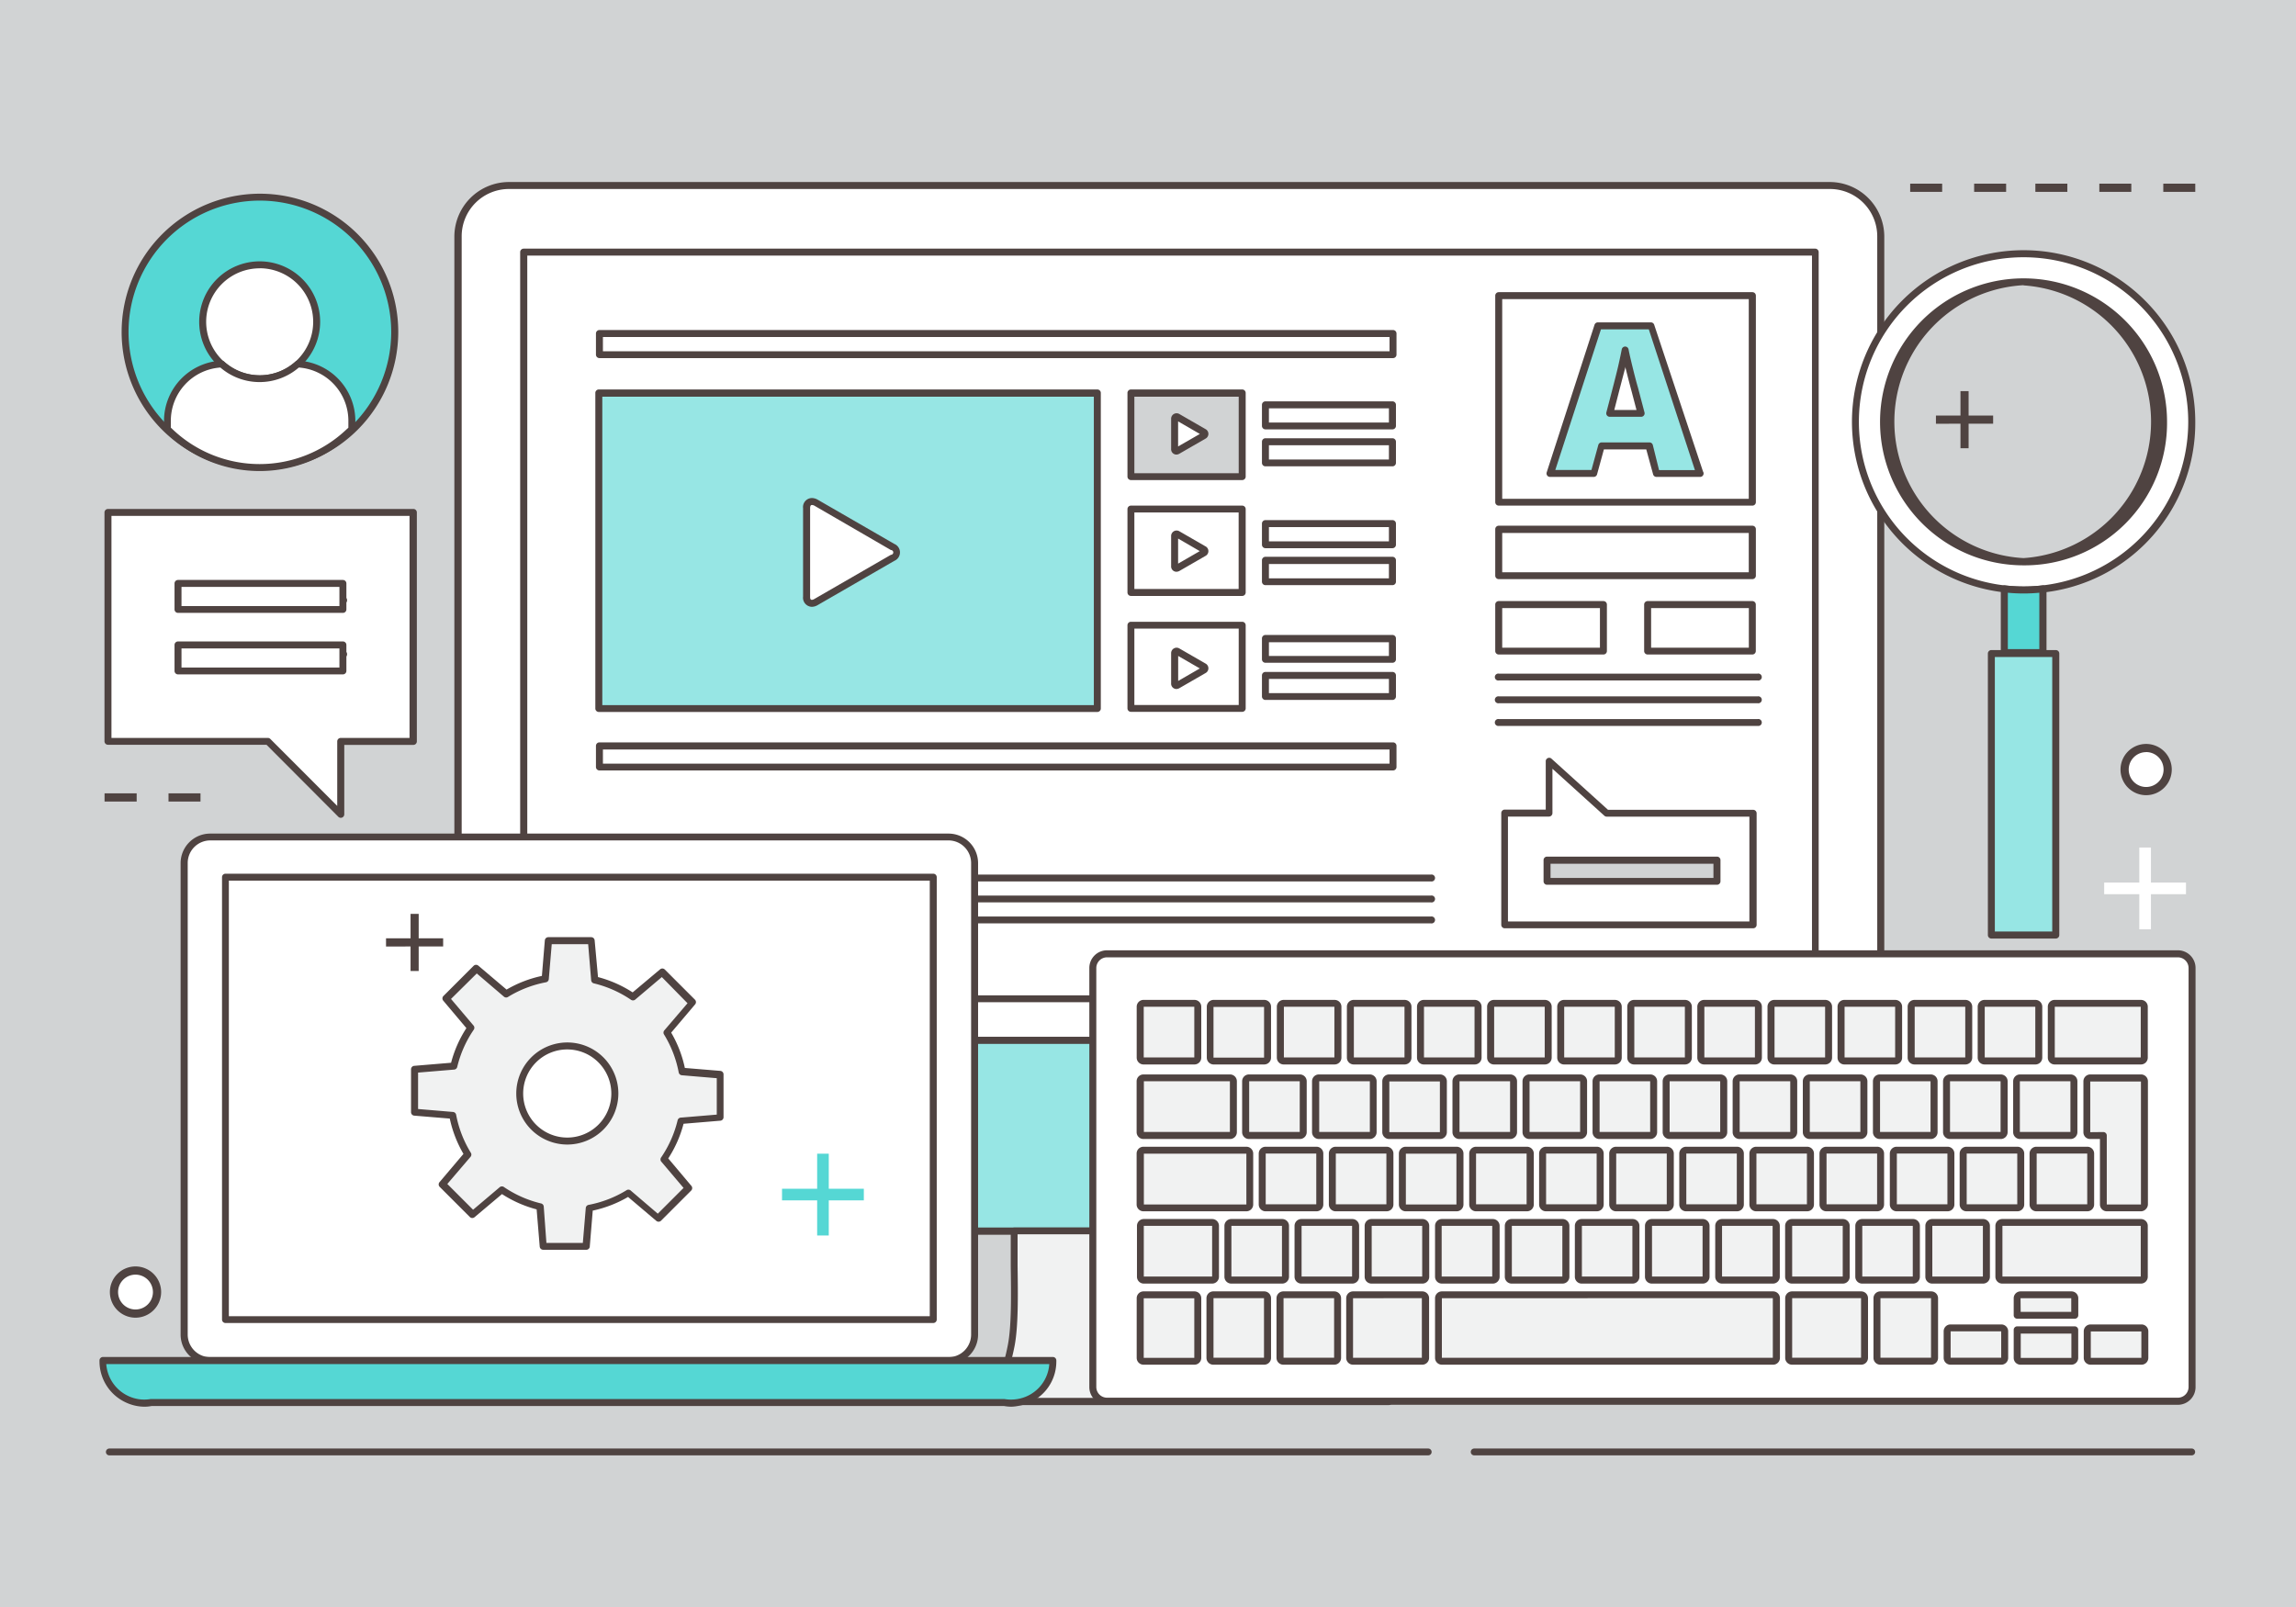 <svg id="Objects" xmlns="http://www.w3.org/2000/svg" xmlns:xlink="http://www.w3.org/1999/xlink" viewBox="0 0 335.99 235.19"><defs><style>.cls-1{mask:url(#mask);filter:url(#luminosity-noclip-2);}.cls-2{mix-blend-mode:multiply;fill:url(#linear-gradient);}.cls-3{fill:#d1d3d4;}.cls-4{fill:#fff;}.cls-5{fill:#4f4341;}.cls-6{fill:#97e6e4;}.cls-7{fill:#f1f2f2;}.cls-8{mask:url(#mask-2);}.cls-9{fill:#55d7d4;}.cls-10{filter:url(#luminosity-noclip);}</style><filter id="luminosity-noclip" x="82.08" y="-8310" width="127.22" height="32766" filterUnits="userSpaceOnUse" color-interpolation-filters="sRGB"><feFlood flood-color="#fff" result="bg"/><feBlend in="SourceGraphic" in2="bg"/></filter><mask id="mask" x="82.08" y="-8310" width="127.22" height="32766" maskUnits="userSpaceOnUse"><g class="cls-10"/></mask><linearGradient id="linear-gradient" x1="145.69" y1="117.01" x2="145.69" y2="43.29" gradientUnits="userSpaceOnUse"><stop offset="0.1"/><stop offset="1" stop-color="#fff"/></linearGradient><filter id="luminosity-noclip-2" x="80.99" y="42.78" width="129.4" height="75.91" filterUnits="userSpaceOnUse" color-interpolation-filters="sRGB"><feFlood flood-color="#fff" result="bg"/><feBlend in="SourceGraphic" in2="bg"/></filter><mask id="mask-2" x="80.99" y="42.78" width="129.4" height="75.91" maskUnits="userSpaceOnUse"><g class="cls-1"><rect class="cls-2" x="82.08" y="43.29" width="127.22" height="73.73"/></g></mask></defs><title>D_38</title><g id="background"><rect class="cls-3" width="335.99" height="235.19"/></g><g id="computer"><path class="cls-4" d="M275.23,152.27V34.58a7.44,7.44,0,0,0-7.43-7.43H74.47A7.44,7.44,0,0,0,67,34.58V152.27H275.23Z"/><path class="cls-5" d="M275.23,152.78H67a0.51,0.51,0,0,1-.51-0.51V34.58a8,8,0,0,1,7.94-7.94H267.8a8,8,0,0,1,7.94,7.94V152.27A0.51,0.51,0,0,1,275.23,152.78Zm-207.67-1H274.71V34.58a6.93,6.93,0,0,0-6.92-6.92H74.47a6.92,6.92,0,0,0-6.91,6.92V151.76Z"/><path class="cls-4" d="M267.92,180.16H75.76c-4.22,0-8.53-4.45-8.53-8.82V152.27H275v19.36C275,175.83,272.38,180.16,267.92,180.16Z"/><path class="cls-5" d="M267.92,180.68H75.76c-4.48,0-9-4.71-9-9.33V152.27a0.51,0.51,0,0,1,.51-0.51H275a0.51,0.51,0,0,1,.51.51v19.36C275.55,176.08,272.7,180.68,267.92,180.68ZM67.74,152.78v18.57c0,4.11,4,8.3,8,8.3H267.92c4.14,0,6.61-4.08,6.61-8V152.78H67.74Z"/><path class="cls-6" d="M267.92,180.16H75.76c-4.22,0-8.53-4.45-8.53-8.82V152.27H275v19.36C275,175.83,272.38,180.16,267.92,180.16Z"/><path class="cls-5" d="M267.92,180.68H75.76c-4.48,0-9-4.71-9-9.33V152.27a0.51,0.51,0,0,1,.51-0.51H275a0.51,0.51,0,0,1,.51.51v19.36C275.55,176.08,272.7,180.68,267.92,180.68ZM67.74,152.78v18.57c0,4.11,4,8.3,8,8.3H267.92c4.14,0,6.61-4.08,6.61-8V152.78H67.74Z"/><path class="cls-4" d="M265.63,146.17h-189V36.9h189V146.17Z"/><path class="cls-5" d="M265.63,146.68h-189a0.51,0.51,0,0,1-.51-0.51V36.9a0.51,0.51,0,0,1,.51-0.51h189a0.51,0.51,0,0,1,.51.51V146.17A0.51,0.51,0,0,1,265.63,146.68Zm-188.47-1h188V37.41h-188V145.66Z"/><path class="cls-7" d="M194.38,197c-0.83-4.19-.3-12.12-0.44-16.8H148.41c-0.12,4.75.39,12.68-.43,16.8s-1.44,4.41-3.7,5.67c-1.27.7-3.43,1.68-5.24,2.46l64.21,0c-1.82-.79-4-1.78-5.3-2.49C195.68,201.38,195.23,201.23,194.38,197Z"/><path class="cls-5" d="M203.24,205.64h0l-64.21,0a0.51,0.51,0,0,1-.2-1c1.33-.57,3.78-1.65,5.2-2.44l0.3-.16c1.93-1.06,2.39-1.32,3.15-5.16,0.55-2.78.49-7.43,0.43-11.53,0-1.9,0-3.7,0-5.19a0.51,0.51,0,0,1,.51-0.5h45.54a0.51,0.51,0,0,1,.51.5c0,1.52,0,3.37,0,5.33-0.05,4-.12,8.6.44,11.39,0.78,3.92,1.09,4.1,3.12,5.22l0.17,0.1c1.33,0.73,3.59,1.74,5.26,2.47A0.51,0.51,0,0,1,203.24,205.64Zm-61.79-1.05,59.38,0c-1.16-.53-2.31-1.08-3.14-1.53l-0.18-.1c-2.28-1.26-2.79-1.68-3.63-5.92-0.57-2.89-.51-7.52-0.46-11.6,0-1.74,0-3.39,0-4.79H148.91c0,1.37,0,3,0,4.65,0.06,4.15.12,8.85-.45,11.74-0.82,4.14-1.44,4.63-3.66,5.85l-0.3.16C143.69,203.54,142.54,204.09,141.45,204.58Z"/><rect class="cls-4" x="219.32" y="43.27" width="37.12" height="30.22"/><path class="cls-5" d="M256.43,74H219.32a0.51,0.51,0,0,1-.51-0.51V43.27a0.51,0.51,0,0,1,.51-0.51h37.12a0.51,0.51,0,0,1,.51.51V73.48A0.51,0.51,0,0,1,256.43,74Zm-36.61-1h36.09V43.78H219.83V73Z"/><rect class="cls-4" x="219.32" y="77.44" width="37.12" height="6.8"/><path class="cls-5" d="M256.43,84.76H219.32a0.51,0.51,0,0,1-.51-0.51v-6.8a0.51,0.51,0,0,1,.51-0.51h37.12a0.51,0.51,0,0,1,.51.51v6.8A0.51,0.51,0,0,1,256.43,84.76Zm-36.61-1h36.09V78H219.83v5.78Z"/><rect class="cls-4" x="219.32" y="88.48" width="15.32" height="6.8"/><path class="cls-5" d="M234.64,95.79H219.32a0.51,0.51,0,0,1-.51-0.51v-6.8a0.51,0.51,0,0,1,.51-0.51h15.32a0.51,0.51,0,0,1,.51.51v6.8A0.51,0.51,0,0,1,234.64,95.79Zm-14.81-1h14.3V89h-14.3v5.78Z"/><rect class="cls-4" x="241.11" y="88.48" width="15.32" height="6.8"/><path class="cls-5" d="M256.43,95.79H241.11a0.51,0.51,0,0,1-.51-0.51v-6.8a0.51,0.51,0,0,1,.51-0.51h15.32a0.51,0.51,0,0,1,.51.51v6.8A0.51,0.51,0,0,1,256.43,95.79Zm-14.81-1h14.3V89h-14.3v5.78Z"/><path class="cls-5" d="M257.21,99.59H219.36a0.51,0.51,0,1,1,0-1h37.84A0.51,0.51,0,1,1,257.21,99.59Z"/><path class="cls-5" d="M257.21,102.92H219.36a0.51,0.51,0,1,1,0-1h37.84A0.51,0.51,0,1,1,257.21,102.92Z"/><path class="cls-5" d="M257.21,106.24H219.36a0.51,0.51,0,1,1,0-1h37.84A0.51,0.51,0,1,1,257.21,106.24Z"/><path class="cls-5" d="M209.39,129H142.65a0.51,0.51,0,0,1,0-1h66.74A0.51,0.51,0,1,1,209.39,129Z"/><path class="cls-5" d="M209.39,132.07H142.65a0.51,0.51,0,0,1,0-1h66.74A0.51,0.51,0,1,1,209.39,132.07Z"/><path class="cls-5" d="M209.39,135.14H142.65a0.51,0.51,0,0,1,0-1h66.74A0.51,0.51,0,1,1,209.39,135.14Z"/><polygon class="cls-4" points="256.56 135.35 220.2 135.35 220.2 119.01 226.66 119.01 226.66 111.36 235.12 119.01 256.56 119.01 256.56 135.35"/><path class="cls-5" d="M256.56,135.86H220.2a0.51,0.51,0,0,1-.51-0.51V119a0.51,0.51,0,0,1,.51-0.51h6v-7.14A0.51,0.51,0,0,1,227,111l8.31,7.52h21.24a0.51,0.51,0,0,1,.51.51v16.34A0.51,0.51,0,0,1,256.56,135.86Zm-35.85-1H256V119.52H235.12a0.51,0.51,0,0,1-.34-0.13l-7.6-6.88V119a0.51,0.51,0,0,1-.51.51h-6v15.32Z"/><rect class="cls-3" x="226.39" y="125.88" width="24.87" height="3.1"/><path class="cls-5" d="M251.25,129.49H226.39a0.51,0.51,0,0,1-.51-0.51v-3.1a0.51,0.51,0,0,1,.51-0.51h24.87a0.51,0.51,0,0,1,.51.51V129A0.51,0.51,0,0,1,251.25,129.49Zm-24.35-1h23.84v-2.08H226.9v2.08Z"/><g class="cls-8"><rect class="cls-7" x="81.5" y="43.29" width="128.38" height="74.89"/><path class="cls-5" d="M209.88,118.68H81.5a0.51,0.51,0,0,1-.51-0.51V43.29a0.51,0.51,0,0,1,.51-0.51H209.88a0.51,0.51,0,0,1,.51.51v74.89A0.51,0.51,0,0,1,209.88,118.68ZM82,117.66H209.37V43.8H82v73.86Z"/></g><rect class="cls-6" x="87.63" y="57.55" width="72.95" height="46.14"/><path class="cls-5" d="M160.58,104.2H87.63a0.51,0.51,0,0,1-.51-0.51V57.55A0.51,0.51,0,0,1,87.63,57h72.95a0.51,0.51,0,0,1,.51.51v46.14A0.51,0.51,0,0,1,160.58,104.2Zm-72.44-1h71.93V58.06H88.14v45.11Z"/><rect class="cls-3" x="165.5" y="57.55" width="16.28" height="12.2"/><path class="cls-5" d="M181.78,70.26H165.5a0.51,0.51,0,0,1-.51-0.51V57.55A0.51,0.51,0,0,1,165.5,57h16.28a0.51,0.51,0,0,1,.51.51v12.2A0.51,0.51,0,0,1,181.78,70.26Zm-15.77-1h15.26V58.06H166V69.24Z"/><rect class="cls-4" x="87.72" y="48.81" width="116.13" height="3.09"/><path class="cls-5" d="M203.85,52.41H87.72a0.51,0.51,0,0,1-.51-0.51V48.81a0.51,0.51,0,0,1,.51-0.51H203.85a0.51,0.51,0,0,1,.51.51V51.9A0.51,0.51,0,0,1,203.85,52.41Zm-115.62-1H203.34V49.32H88.23v2.07Z"/><rect class="cls-4" x="87.72" y="109.16" width="116.13" height="3.09"/><path class="cls-5" d="M203.85,112.76H87.72a0.51,0.51,0,0,1-.51-0.51v-3.09a0.51,0.51,0,0,1,.51-0.51H203.85a0.51,0.51,0,0,1,.51.51v3.09A0.51,0.51,0,0,1,203.85,112.76Zm-115.62-1H203.34v-2.07H88.23v2.07Z"/><rect class="cls-4" x="185.18" y="59.25" width="18.59" height="3.09"/><path class="cls-5" d="M203.77,62.84H185.18a0.51,0.51,0,0,1-.51-0.51V59.25a0.51,0.51,0,0,1,.51-0.51h18.59a0.51,0.51,0,0,1,.51.51v3.09A0.51,0.51,0,0,1,203.77,62.84Zm-18.08-1h17.56V59.76H185.69v2.07Z"/><rect class="cls-4" x="185.18" y="64.65" width="18.59" height="3.09"/><path class="cls-5" d="M203.77,68.25H185.18a0.51,0.51,0,0,1-.51-0.51V64.65a0.51,0.51,0,0,1,.51-0.51h18.59a0.51,0.51,0,0,1,.51.51v3.09A0.51,0.51,0,0,1,203.77,68.25Zm-18.08-1h17.56V65.16H185.69v2.07Z"/><rect class="cls-4" x="185.18" y="76.63" width="18.59" height="3.09"/><path class="cls-5" d="M203.77,80.23H185.18a0.51,0.51,0,0,1-.51-0.51V76.63a0.51,0.51,0,0,1,.51-0.51h18.59a0.51,0.51,0,0,1,.51.51v3.09A0.51,0.51,0,0,1,203.77,80.23Zm-18.08-1h17.56V77.14H185.69v2.07Z"/><rect class="cls-4" x="185.18" y="82.04" width="18.59" height="3.09"/><path class="cls-5" d="M203.77,85.64H185.18a0.51,0.51,0,0,1-.51-0.51V82a0.51,0.51,0,0,1,.51-0.51h18.59a0.51,0.51,0,0,1,.51.51v3.09A0.51,0.51,0,0,1,203.77,85.64Zm-18.08-1h17.56V82.55H185.69v2.07Z"/><rect class="cls-4" x="185.18" y="93.44" width="18.59" height="3.09"/><path class="cls-5" d="M203.77,97H185.18a0.51,0.51,0,0,1-.51-0.51V93.44a0.51,0.51,0,0,1,.51-0.51h18.59a0.51,0.51,0,0,1,.51.51v3.09A0.51,0.51,0,0,1,203.77,97Zm-18.08-1h17.56V94H185.69V96Z"/><rect class="cls-4" x="185.18" y="98.85" width="18.59" height="3.09"/><path class="cls-5" d="M203.77,102.44H185.18a0.51,0.51,0,0,1-.51-0.51V98.85a0.51,0.51,0,0,1,.51-0.51h18.59a0.51,0.51,0,0,1,.51.51v3.09A0.51,0.51,0,0,1,203.77,102.44Zm-18.08-1h17.56V99.36H185.69v2.07Z"/><rect class="cls-4" x="165.5" y="74.51" width="16.28" height="12.2"/><path class="cls-5" d="M181.78,87.22H165.5a0.51,0.51,0,0,1-.51-0.51V74.51A0.51,0.51,0,0,1,165.5,74h16.28a0.51,0.51,0,0,1,.51.51v12.2A0.51,0.51,0,0,1,181.78,87.22ZM166,86.2h15.26V75H166V86.2Z"/><rect class="cls-4" x="165.5" y="91.47" width="16.28" height="12.2"/><path class="cls-5" d="M181.78,104.18H165.5a0.51,0.51,0,0,1-.51-0.51V91.47A0.51,0.51,0,0,1,165.5,91h16.28a0.51,0.51,0,0,1,.51.51v12.2A0.51,0.51,0,0,1,181.78,104.18Zm-15.77-1h15.26V92H166v11.17Z"/><path class="cls-4" d="M130.62,80.06a0.84,0.84,0,0,1,0,1.59l-11.21,6.47a0.84,0.84,0,0,1-1.38-.79V74.38a0.84,0.84,0,0,1,1.38-.8Z"/><path class="cls-5" d="M118.8,88.81a1.33,1.33,0,0,1-1.28-1.49V74.38a1.32,1.32,0,0,1,1.28-1.49,1.74,1.74,0,0,1,.87.25l11.21,6.47a1.34,1.34,0,0,1,0,2.47l-11.21,6.47A1.74,1.74,0,0,1,118.8,88.81Zm0-14.9c-0.22,0-.25.29-0.25,0.47V87.32c0,0.17,0,.47.25,0.47a0.77,0.77,0,0,0,.36-0.12l11.21-6.47a0.35,0.35,0,0,0,0-.7L119.16,74A0.77,0.77,0,0,0,118.8,73.91Z"/><path class="cls-4" d="M176.14,63.24a0.28,0.28,0,0,1,0,.54L172.36,66a0.28,0.28,0,0,1-.46-0.27V61.32a0.28,0.28,0,0,1,.46-0.27Z"/><path class="cls-5" d="M172.15,66.53a0.78,0.78,0,0,1-.77-0.84V61.32a0.8,0.8,0,0,1,1.23-.71l3.78,2.18a0.79,0.79,0,0,1,0,1.42l-3.78,2.18A0.92,0.92,0,0,1,172.15,66.53Zm0.25-4.86v3.67l3.18-1.83Z"/><path class="cls-4" d="M176.14,80.39a0.28,0.28,0,0,1,0,.54l-3.78,2.18a0.28,0.28,0,0,1-.46-0.27V78.48a0.28,0.28,0,0,1,.46-0.27Z"/><path class="cls-5" d="M172.15,83.68a0.78,0.78,0,0,1-.77-0.84V78.48a0.8,0.8,0,0,1,1.23-.71l3.78,2.18a0.79,0.79,0,0,1,0,1.42l-3.78,2.18A0.92,0.92,0,0,1,172.15,83.68Zm0.25-4.86v3.67l3.17-1.83Z"/><path class="cls-4" d="M176.14,97.54a0.28,0.28,0,0,1,0,.54l-3.78,2.18a0.28,0.28,0,0,1-.46-0.27V95.63a0.28,0.28,0,0,1,.46-0.27Z"/><path class="cls-5" d="M172.15,100.84a0.78,0.78,0,0,1-.77-0.84V95.63a0.8,0.8,0,0,1,1.23-.71l3.78,2.18a0.79,0.79,0,0,1,0,1.42l-3.78,2.18A0.92,0.92,0,0,1,172.15,100.84ZM172.41,96v3.66l3.17-1.83Z"/><path class="cls-6" d="M242.41,69.29l-1.06-4h-7l-1.09,4h-6.39l7-21.6h7.75l7.11,21.6h-6.36Zm-2.27-8.8L239.21,57q-0.32-1.18-.79-3c-0.31-1.25-.51-2.14-0.61-2.68q-0.14.75-.52,2.47t-1.73,6.78h4.58Z"/><path class="cls-5" d="M248.78,69.8h-6.38a0.51,0.51,0,0,1-.49-0.38l-1-3.65h-6.2l-1,3.65a0.51,0.51,0,0,1-.49.38h-6.39a0.51,0.51,0,0,1-.49-0.67l7-21.6a0.51,0.51,0,0,1,.49-0.35h7.75a0.51,0.51,0,0,1,.49.35L249.21,69A0.51,0.51,0,0,1,248.78,69.8Zm-6-1h5.25L241.28,48.2h-7l-6.68,20.58h5.29l1-3.65a0.51,0.51,0,0,1,.49-0.38h7a0.51,0.51,0,0,1,.49.38ZM240.14,61h-4.58a0.51,0.51,0,0,1-.49-0.64c0.86-3.26,1.46-5.6,1.73-6.77s0.43-2,.52-2.45a0.51,0.51,0,0,1,.5-0.42h0a0.51,0.51,0,0,1,.5.42c0.09,0.49.28,1.33,0.6,2.64s0.57,2.25.79,3l0.93,3.54A0.51,0.51,0,0,1,240.14,61Zm-3.91-1h3.25l-0.76-2.89q-0.32-1.17-.79-3.05l-0.1-.39,0,0.18C237.54,54.92,237,57,236.23,60Z"/></g><g id="plus"><polygon class="cls-5" points="291.67 60.82 288.08 60.82 288.08 57.24 286.89 57.24 286.89 60.82 283.3 60.82 283.3 62.02 286.89 62.01 286.89 65.6 288.08 65.6 288.08 62.01 291.67 62.01 291.67 60.82"/></g><g id="line"><path class="cls-5" d="M321.25,28.08h-4.68v-1.2h4.68v1.2Zm-9.36,0h-4.68v-1.2h4.68v1.2Zm-9.36,0h-4.68v-1.2h4.68v1.2Z"/></g><g id="line-2" data-name="line"><path class="cls-5" d="M29.34,117.31H24.66v-1.2h4.68v1.2Zm-9.36,0H15.3v-1.2H20v1.2Z"/></g><g id="line-3" data-name="line"><path class="cls-5" d="M293.57,28.08h-4.68v-1.2h4.68v1.2Zm-9.36,0h-4.68v-1.2h4.68v1.2Z"/></g><g id="circle"><circle class="cls-4" cx="314.06" cy="112.62" r="3.15"/><path class="cls-5" d="M314.06,116.38a3.75,3.75,0,1,1,3.75-3.75A3.76,3.76,0,0,1,314.06,116.38Zm0-6.3a2.55,2.55,0,1,0,2.55,2.55A2.55,2.55,0,0,0,314.06,110.07Z"/></g><g id="circle-2" data-name="circle"><circle class="cls-4" cx="19.83" cy="189.1" r="3.15"/><path class="cls-5" d="M19.83,192.85a3.75,3.75,0,1,1,3.75-3.75A3.76,3.76,0,0,1,19.83,192.85Zm0-6.3a2.55,2.55,0,1,0,2.55,2.55A2.56,2.56,0,0,0,19.83,186.55Z"/></g><g id="plus-2" data-name="plus"><polygon class="cls-4" points="319.89 129.17 314.76 129.17 314.76 124.04 313.06 124.04 313.06 129.17 307.92 129.17 307.92 130.87 313.06 130.87 313.06 136.01 314.76 136.01 314.76 130.87 319.89 130.87 319.89 129.17"/></g><g id="magnifier"><rect class="cls-6" x="291.41" y="95.65" width="9.43" height="41.2"/><path class="cls-5" d="M291.41,137.36a0.51,0.51,0,0,1-.51-0.51V95.65a0.51,0.51,0,0,1,.51-0.51h9.43a0.51,0.51,0,0,1,.51.51v41.2a0.51,0.51,0,0,1-.51.51h-9.42Zm0.51-41.2v40.17h8.4V96.16h-8.41Z"/><path class="cls-4" d="M320.73,61.74a24.6,24.6,0,1,0-24.61,24.6A24.63,24.63,0,0,0,320.73,61.74Zm-45.09,0a20.48,20.48,0,1,1,20.48,20.48A20.5,20.5,0,0,1,275.64,61.75Z"/><path class="cls-5" d="M296.12,86.86h0a25.12,25.12,0,1,1,25.13-25.12,24.94,24.94,0,0,1-25.13,25.12Zm0-49.21a24.09,24.09,0,0,0,0,48.19v0A24.09,24.09,0,0,0,296.13,37.65Zm0,45.09v0h0a21,21,0,1,1,21-21,20.84,20.84,0,0,1-21,21Zm0-41a20,20,0,0,0,0,39.94h0v0A20,20,0,0,0,296.12,41.77Z"/><path class="cls-9" d="M296.12,86.35a24.72,24.72,0,0,1-2.82-.17V95.5h5.63V86.18A24.67,24.67,0,0,1,296.12,86.35Z"/><path class="cls-5" d="M298.94,96H293.3a0.51,0.51,0,0,1-.51-0.51V86.18A0.51,0.51,0,0,1,293,85.8a0.53,0.53,0,0,1,.4-0.13,23.45,23.45,0,0,0,5.51,0,0.52,0.52,0,0,1,.4.13,0.51,0.51,0,0,1,.17.38V95.5A0.51,0.51,0,0,1,298.94,96Zm-5.12-1h4.61V86.75a24.29,24.29,0,0,1-4.61,0V95Z"/></g><g id="keyboard"><path class="cls-4" d="M320.79,141.67a2.09,2.09,0,0,0-2.08-2.07H162a2.08,2.08,0,0,0-2.08,2.07V203a2.09,2.09,0,0,0,2.08,2.08h156.7a2.09,2.09,0,0,0,2.08-2.08V141.67Z"/><path class="cls-5" d="M318.71,205.6H162a2.59,2.59,0,0,1-2.59-2.59V141.67a2.59,2.59,0,0,1,2.59-2.59h156.7a2.59,2.59,0,0,1,2.59,2.59V203A2.59,2.59,0,0,1,318.71,205.6ZM162,140.11a1.57,1.57,0,0,0-1.57,1.56V203a1.57,1.57,0,0,0,1.57,1.56h156.7a1.57,1.57,0,0,0,1.57-1.56V141.67a1.57,1.57,0,0,0-1.57-1.56H162Z"/><rect class="cls-7" x="166.85" y="146.86" width="8.42" height="8.42" rx="0.49" ry="0.49"/><path class="cls-5" d="M174.79,155.79h-7.45a1,1,0,0,1-1-1v-7.45a1,1,0,0,1,1-1h7.45a1,1,0,0,1,1,1v7.45A1,1,0,0,1,174.79,155.79Zm0-8.45-7.42,0,0,7.42,7.4,0v-7.42Z"/><path class="cls-7" d="M190.71,165.69a0.49,0.49,0,0,1-.49.49h-7.45a0.49,0.49,0,0,1-.49-0.49v-7.45a0.49,0.49,0,0,1,.49-0.49h7.45a0.49,0.49,0,0,1,.49.49v7.45Z"/><path class="cls-5" d="M190.22,166.7h-7.45a1,1,0,0,1-1-1v-7.45a1,1,0,0,1,1-1h7.45a1,1,0,0,1,1,1v7.45A1,1,0,0,1,190.22,166.7Zm0-8.45-7.42,0,0,7.42,7.4,0v-7.43Z"/><path class="cls-7" d="M185.2,168.34h7.45a0.49,0.49,0,0,1,.49.49v7.45a0.49,0.49,0,0,1-.49.49H185.2a0.49,0.49,0,0,1-.49-0.49v-7.45A0.48,0.48,0,0,1,185.2,168.34Z"/><path class="cls-5" d="M192.65,177.28H185.2a1,1,0,0,1-1-1v-7.45a1,1,0,0,1,1-1h7.45a1,1,0,0,1,1,1v7.45A1,1,0,0,1,192.65,177.28Zm0-8.45-7.43,0,0,7.43,7.4,0v-7.43Z"/><path class="cls-7" d="M188.12,186.86a0.49,0.49,0,0,1-.49.49h-7.45a0.49,0.49,0,0,1-.49-0.49v-7.45a0.48,0.48,0,0,1,.49-0.48h7.45a0.49,0.49,0,0,1,.49.48v7.45Z"/><path class="cls-5" d="M187.63,187.86h-7.45a1,1,0,0,1-1-1v-7.45a1,1,0,0,1,1-1h7.45a1,1,0,0,1,1,1v7.45A1,1,0,0,1,187.63,187.86Zm0-8.45-7.43,0,0,7.42,7.4,0v-7.43Z"/><rect class="cls-7" x="166.85" y="189.5" width="8.42" height="9.72" rx="0.49" ry="0.49"/><path class="cls-5" d="M174.79,199.73h-7.45a1,1,0,0,1-1-1V190a1,1,0,0,1,1-1h7.45a1,1,0,0,1,1,1v8.75A1,1,0,0,1,174.79,199.73Zm0-1v0h0Zm0-8.72-7.42,0,0,8.72,7.4,0V190Z"/><path class="cls-7" d="M177.57,189.5H185a0.48,0.48,0,0,1,.48.48v8.75a0.49,0.49,0,0,1-.49.49h-7.44a0.49,0.49,0,0,1-.49-0.49V190A0.49,0.49,0,0,1,177.57,189.5Z"/><path class="cls-5" d="M185,199.73h-7.45a1,1,0,0,1-1-1V190a1,1,0,0,1,1-1H185a1,1,0,0,1,1,1v8.75A1,1,0,0,1,185,199.73Zm0-9.74-7.42,0,0,8.72,7.39,0V190Z"/><path class="cls-7" d="M187.8,189.5h7.45a0.49,0.49,0,0,1,.49.49v8.75a0.49,0.49,0,0,1-.49.49h-7.45a0.48,0.48,0,0,1-.48-0.48V190A0.49,0.49,0,0,1,187.8,189.5Z"/><path class="cls-5" d="M195.25,199.73H187.8a1,1,0,0,1-1-1V190a1,1,0,0,1,1-1h7.45a1,1,0,0,1,1,1v8.75A1,1,0,0,1,195.25,199.73Zm0-9.74-7.42,0,0,8.72,7.4,0V190Z"/><path class="cls-7" d="M283.1,198.74a0.49,0.49,0,0,1-.49.49h-7.45a0.49,0.49,0,0,1-.49-0.49V190a0.49,0.49,0,0,1,.49-0.49h7.45a0.49,0.49,0,0,1,.49.49v8.75Z"/><path class="cls-5" d="M282.61,199.73h-7.45a1,1,0,0,1-1-1V190a1,1,0,0,1,1-1h7.45a1,1,0,0,1,1,1v8.75A1,1,0,0,1,282.61,199.73Zm0-9.74-7.43,0,0,8.72,7.4,0V190Z"/><path class="cls-7" d="M293.36,198.74a0.48,0.48,0,0,1-.49.49h-7.44a0.49,0.49,0,0,1-.5-0.49v-3.89a0.49,0.49,0,0,1,.5-0.49h7.44a0.49,0.49,0,0,1,.49.49v3.89Z"/><path class="cls-5" d="M292.87,199.73h-7.44a1,1,0,0,1-1-1v-3.89a1,1,0,0,1,1-1h7.44a1,1,0,0,1,1,1v3.89A1,1,0,0,1,292.87,199.73Zm0-4.88-7.42,0,0,3.86,7.4,0v-3.86Z"/><path class="cls-7" d="M313.87,198.74a0.48,0.48,0,0,1-.49.49h-7.45a0.49,0.49,0,0,1-.49-0.49v-3.89a0.49,0.49,0,0,1,.49-0.49h7.45a0.49,0.49,0,0,1,.49.49v3.89Z"/><path class="cls-5" d="M313.38,199.73h-7.45a1,1,0,0,1-1-1v-3.89a1,1,0,0,1,1-1h7.45a1,1,0,0,1,1,1v3.89A1,1,0,0,1,313.38,199.73Zm0-1v0h0Zm0-3.86-7.42,0,0,3.86,7.4,0v-3.86Z"/><path class="cls-7" d="M208.63,198.74a0.48,0.48,0,0,1-.48.49H198a0.49,0.49,0,0,1-.49-0.49V190a0.49,0.49,0,0,1,.49-0.49h10.13a0.49,0.49,0,0,1,.48.49v8.75Z"/><path class="cls-5" d="M208.15,199.73H198a1,1,0,0,1-1-1V190a1,1,0,0,1,1-1h10.13a1,1,0,0,1,1,1v8.75A1,1,0,0,1,208.15,199.73Zm0-9.74L198,190l0,8.72,10.07,0V190Z"/><rect class="cls-7" x="261.75" y="189.5" width="11.1" height="9.72" rx="0.49" ry="0.49"/><path class="cls-5" d="M272.36,199.73H262.24a1,1,0,0,1-1-1V190a1,1,0,0,1,1-1h10.12a1,1,0,0,1,1,1v8.75A1,1,0,0,1,272.36,199.73Zm0-9.74-10.1,0,0,8.72,10.08,0V190Z"/><path class="cls-7" d="M259.91,198.74a0.49,0.49,0,0,1-.49.49H211a0.49,0.49,0,0,1-.49-0.49V190a0.49,0.49,0,0,1,.49-0.49h48.47a0.49,0.49,0,0,1,.49.49v8.75Z"/><path class="cls-5" d="M259.43,199.73H211a1,1,0,0,1-1-1V190a1,1,0,0,1,1-1h48.47a1,1,0,0,1,1,1v8.75A1,1,0,0,1,259.43,199.73Zm0-9.74L211,190l0,8.72,48.43,0V190Z"/><path class="cls-7" d="M198.37,186.86a0.49,0.49,0,0,1-.48.49h-7.45a0.49,0.49,0,0,1-.48-0.49v-7.45a0.48,0.48,0,0,1,.48-0.48h7.45a0.48,0.48,0,0,1,.48.48v7.45Z"/><path class="cls-5" d="M197.89,187.86h-7.45a1,1,0,0,1-1-1v-7.45a1,1,0,0,1,1-1h7.45a1,1,0,0,1,1,1v7.45A1,1,0,0,1,197.89,187.86Zm0-8.45-7.42,0,0,7.42,7.39,0v-7.43Z"/><path class="cls-7" d="M208.63,186.86a0.49,0.49,0,0,1-.48.49H200.7a0.49,0.49,0,0,1-.49-0.49v-7.45a0.48,0.48,0,0,1,.49-0.48h7.45a0.48,0.48,0,0,1,.48.48v7.45Z"/><path class="cls-5" d="M208.15,187.86H200.7a1,1,0,0,1-1-1v-7.45a1,1,0,0,1,1-1h7.45a1,1,0,0,1,1,1v7.45A1,1,0,0,1,208.15,187.86Zm0-8.45-7.42,0,0,7.42,7.39,0v-7.43Z"/><path class="cls-7" d="M218.89,186.86a0.49,0.49,0,0,1-.49.49H211a0.49,0.49,0,0,1-.49-0.49v-7.45a0.49,0.49,0,0,1,.49-0.48h7.45a0.49,0.49,0,0,1,.49.48v7.45Z"/><path class="cls-5" d="M218.4,187.86H211a1,1,0,0,1-1-1v-7.45a1,1,0,0,1,1-1h7.45a1,1,0,0,1,1,1v7.45A1,1,0,0,1,218.4,187.86Zm0-8.45-7.43,0,0,7.42,7.4,0v-7.43Z"/><path class="cls-7" d="M229.14,186.86a0.49,0.49,0,0,1-.48.49h-7.45a0.49,0.49,0,0,1-.49-0.49v-7.45a0.49,0.49,0,0,1,.49-0.48h7.45a0.49,0.49,0,0,1,.48.48v7.45Z"/><path class="cls-5" d="M228.66,187.86h-7.45a1,1,0,0,1-1-1v-7.45a1,1,0,0,1,1-1h7.45a1,1,0,0,1,1,1v7.45A1,1,0,0,1,228.66,187.86Zm0-8.45-7.42,0,0,7.42,7.39,0v-7.43Z"/><path class="cls-7" d="M239.4,186.86a0.49,0.49,0,0,1-.48.49h-7.45a0.49,0.49,0,0,1-.48-0.49v-7.45a0.48,0.48,0,0,1,.48-0.48h7.45a0.48,0.48,0,0,1,.48.48v7.45Z"/><path class="cls-5" d="M238.91,187.86h-7.45a1,1,0,0,1-1-1v-7.45a1,1,0,0,1,1-1h7.45a1,1,0,0,1,1,1v7.45A1,1,0,0,1,238.91,187.86Zm0-8.45-7.42,0,0,7.42,7.39,0v-7.43Z"/><path class="cls-7" d="M249.66,186.86a0.49,0.49,0,0,1-.48.49h-7.45a0.49,0.49,0,0,1-.49-0.49v-7.45a0.49,0.49,0,0,1,.49-0.48h7.45a0.48,0.48,0,0,1,.48.48v7.45Z"/><path class="cls-5" d="M249.17,187.86h-7.45a1,1,0,0,1-1-1v-7.45a1,1,0,0,1,1-1h7.45a1,1,0,0,1,1,1v7.45A1,1,0,0,1,249.17,187.86Zm0-8.45-7.42,0,0,7.42,7.4,0v-7.43Z"/><path class="cls-7" d="M259.91,186.86a0.49,0.49,0,0,1-.49.49H252a0.49,0.49,0,0,1-.48-0.49v-7.45a0.49,0.49,0,0,1,.48-0.48h7.45a0.49,0.49,0,0,1,.49.48v7.45Z"/><path class="cls-5" d="M259.43,187.86H252a1,1,0,0,1-1-1v-7.45a1,1,0,0,1,1-1h7.45a1,1,0,0,1,1,1v7.45A1,1,0,0,1,259.43,187.86Zm0-8.45-7.43,0,0,7.42,7.4,0v-7.43Z"/><path class="cls-7" d="M270.17,186.86a0.49,0.49,0,0,1-.49.49h-7.45a0.5,0.5,0,0,1-.49-0.49v-7.45a0.49,0.49,0,0,1,.49-0.48h7.45a0.49,0.49,0,0,1,.49.48v7.45Z"/><path class="cls-5" d="M269.68,187.86h-7.45a1,1,0,0,1-1-1v-7.45a1,1,0,0,1,1-1h7.45a1,1,0,0,1,1,1v7.45A1,1,0,0,1,269.68,187.86Zm0-8.45-7.42,0,0,7.42,7.4,0v-7.43Z"/><path class="cls-7" d="M280.42,186.86a0.49,0.49,0,0,1-.48.49H272.5a0.49,0.49,0,0,1-.49-0.49v-7.45a0.48,0.48,0,0,1,.49-0.48h7.45a0.48,0.48,0,0,1,.48.48v7.45Z"/><path class="cls-5" d="M279.94,187.86H272.5a1,1,0,0,1-1-1v-7.45a1,1,0,0,1,1-1h7.45a1,1,0,0,1,1,1v7.45A1,1,0,0,1,279.94,187.86Zm0-8.45-7.42,0,0,7.42,7.39,0v-7.43Z"/><path class="cls-7" d="M290.69,186.86a0.5,0.5,0,0,1-.49.49h-7.45a0.49,0.49,0,0,1-.49-0.49v-7.45a0.48,0.48,0,0,1,.49-0.48h7.45a0.49,0.49,0,0,1,.49.48v7.45Z"/><path class="cls-5" d="M290.2,187.86h-7.45a1,1,0,0,1-1-1v-7.45a1,1,0,0,1,1-1h7.45a1,1,0,0,1,1,1v7.45A1,1,0,0,1,290.2,187.86Zm0-8.45-7.43,0,0,7.42,7.4,0v-7.43Z"/><path class="cls-7" d="M313.78,186.86a0.49,0.49,0,0,1-.48.49H293a0.49,0.49,0,0,1-.49-0.49v-7.45a0.49,0.49,0,0,1,.49-0.48h20.3a0.48,0.48,0,0,1,.48.48v7.45Z"/><path class="cls-5" d="M313.3,187.86H293a1,1,0,0,1-1-1v-7.45a1,1,0,0,1,1-1h20.3a1,1,0,0,1,1,1v7.45A1,1,0,0,1,313.3,187.86Zm0-8.45-20.27,0,0,7.42,20.24,0v-7.43Z"/><path class="cls-7" d="M195.46,168.34h7.45a0.48,0.48,0,0,1,.48.48v7.46a0.49,0.49,0,0,1-.49.49h-7.45a0.48,0.48,0,0,1-.48-0.48v-7.46A0.48,0.48,0,0,1,195.46,168.34Z"/><path class="cls-5" d="M202.91,177.28h-7.45a1,1,0,0,1-1-1v-7.45a1,1,0,0,1,1-1h7.45a1,1,0,0,1,1,1v7.45A1,1,0,0,1,202.91,177.28Zm0-8.45-7.43,0,0,7.43,7.4,0v-7.43Z"/><path class="cls-7" d="M213.65,176.28a0.49,0.49,0,0,1-.49.48h-7.45a0.48,0.48,0,0,1-.48-0.48v-7.45a0.49,0.49,0,0,1,.48-0.49h7.45a0.49,0.49,0,0,1,.49.49v7.45Z"/><path class="cls-5" d="M213.16,177.28h-7.45a1,1,0,0,1-1-1v-7.45a1,1,0,0,1,1-1h7.45a1,1,0,0,1,1,1v7.45A1,1,0,0,1,213.16,177.28Zm0-1v0h0Zm0-7.43-7.43,0,0,7.43,7.4,0v-7.43Z"/><path class="cls-7" d="M216,168.34h7.45a0.48,0.48,0,0,1,.48.48v7.45a0.49,0.49,0,0,1-.49.49H216a0.49,0.49,0,0,1-.49-0.49v-7.45A0.48,0.48,0,0,1,216,168.34Z"/><path class="cls-5" d="M223.42,177.28H216a1,1,0,0,1-1-1v-7.45a1,1,0,0,1,1-1h7.45a1,1,0,0,1,1,1v7.45A1,1,0,0,1,223.42,177.28Zm0-8.45-7.42,0,0,7.43,7.4,0v-7.43Z"/><path class="cls-7" d="M226.23,168.34h7.45a0.48,0.48,0,0,1,.48.48v7.46a0.49,0.49,0,0,1-.49.49h-7.45a0.49,0.49,0,0,1-.49-0.49v-7.45A0.48,0.48,0,0,1,226.23,168.34Z"/><path class="cls-5" d="M233.68,177.28h-7.45a1,1,0,0,1-1-1v-7.45a1,1,0,0,1,1-1h7.45a1,1,0,0,1,1,1v7.45A1,1,0,0,1,233.68,177.28Zm0-8.45-7.43,0,0,7.43,7.4,0v-7.43Z"/><path class="cls-7" d="M244.42,176.28a0.49,0.49,0,0,1-.49.48h-7.45a0.49,0.49,0,0,1-.49-0.48v-7.45a0.49,0.49,0,0,1,.49-0.49h7.45a0.49,0.49,0,0,1,.49.49v7.45Z"/><path class="cls-5" d="M243.94,177.28h-7.45a1,1,0,0,1-1-1v-7.45a1,1,0,0,1,1-1h7.45a1,1,0,0,1,1,1v7.45A1,1,0,0,1,243.94,177.28Zm0-8.45-7.43,0,0,7.43,7.4,0v-7.43Z"/><path class="cls-7" d="M246.74,168.34h7.45a0.48,0.48,0,0,1,.48.48v7.45a0.49,0.49,0,0,1-.49.49h-7.44a0.49,0.49,0,0,1-.49-0.49v-7.45A0.48,0.48,0,0,1,246.74,168.34Z"/><path class="cls-5" d="M254.19,177.28h-7.45a1,1,0,0,1-1-1v-7.45a1,1,0,0,1,1-1h7.45a1,1,0,0,1,1,1v7.45A1,1,0,0,1,254.19,177.28Zm0-8.45-7.42,0,0,7.43,7.39,0v-7.43Z"/><path class="cls-7" d="M257,168.34h7.45a0.49,0.49,0,0,1,.49.49v7.45a0.49,0.49,0,0,1-.49.49H257a0.48,0.48,0,0,1-.48-0.48v-7.46A0.48,0.48,0,0,1,257,168.34Z"/><path class="cls-5" d="M264.45,177.28H257a1,1,0,0,1-1-1v-7.45a1,1,0,0,1,1-1h7.45a1,1,0,0,1,1,1v7.45A1,1,0,0,1,264.45,177.28Zm0-8.45-7.42,0,0,7.43,7.39,0v-7.43Z"/><path class="cls-7" d="M267.25,168.34h7.45a0.48,0.48,0,0,1,.48.48v7.45a0.49,0.49,0,0,1-.49.49h-7.45a0.48,0.48,0,0,1-.48-0.48v-7.46A0.48,0.48,0,0,1,267.25,168.34Z"/><path class="cls-5" d="M274.71,177.28h-7.45a1,1,0,0,1-1-1v-7.45a1,1,0,0,1,1-1h7.45a1,1,0,0,1,1,1v7.45A1,1,0,0,1,274.71,177.28Zm0-8.45-7.42,0,0,7.43,7.4,0v-7.43Z"/><path class="cls-7" d="M277.51,168.34H285a0.49,0.49,0,0,1,.49.49v7.45a0.49,0.49,0,0,1-.49.49h-7.45a0.49,0.49,0,0,1-.49-0.49v-7.45A0.48,0.48,0,0,1,277.51,168.34Z"/><path class="cls-5" d="M285,177.28h-7.45a1,1,0,0,1-1-1v-7.45a1,1,0,0,1,1-1H285a1,1,0,0,1,1,1v7.45A1,1,0,0,1,285,177.28Zm0-8.45-7.42,0,0,7.43,7.4,0v-7.43Z"/><path class="cls-7" d="M295.7,176.28a0.49,0.49,0,0,1-.49.48h-7.45a0.49,0.49,0,0,1-.49-0.48v-7.45a0.49,0.49,0,0,1,.49-0.49h7.45a0.49,0.49,0,0,1,.49.49v7.45Z"/><path class="cls-5" d="M295.22,177.28h-7.45a1,1,0,0,1-1-1v-7.45a1,1,0,0,1,1-1h7.45a1,1,0,0,1,1,1v7.45A1,1,0,0,1,295.22,177.28Zm0-8.45-7.42,0,0,7.43,7.4,0v-7.43Z"/><path class="cls-7" d="M306,176.28a0.49,0.49,0,0,1-.49.48H298a0.48,0.48,0,0,1-.48-0.48v-7.45a0.49,0.49,0,0,1,.48-0.49h7.45a0.49,0.49,0,0,1,.49.49v7.45Z"/><path class="cls-5" d="M305.47,177.28H298a1,1,0,0,1-1-1v-7.45a1,1,0,0,1,1-1h7.45a1,1,0,0,1,1,1v7.45A1,1,0,0,1,305.47,177.28Zm0-8.45-7.43,0,0,7.43,7.4,0v-7.43Z"/><path class="cls-7" d="M201,165.69a0.49,0.49,0,0,1-.48.49H193a0.5,0.5,0,0,1-.49-0.49v-7.45a0.5,0.5,0,0,1,.49-0.49h7.45a0.49,0.49,0,0,1,.48.49v7.45Z"/><path class="cls-5" d="M200.48,166.7H193a1,1,0,0,1-1-1v-7.45a1,1,0,0,1,1-1h7.45a1,1,0,0,1,1,1v7.45A1,1,0,0,1,200.48,166.7Zm0-8.45-7.43,0,0,7.42,7.41,0v-7.43Z"/><path class="cls-7" d="M211.22,165.69a0.49,0.49,0,0,1-.49.49h-7.45a0.49,0.49,0,0,1-.48-0.49v-7.45a0.49,0.49,0,0,1,.48-0.49h7.45a0.49,0.49,0,0,1,.49.49v7.45Z"/><path class="cls-5" d="M210.73,166.7h-7.45a1,1,0,0,1-1-1v-7.45a1,1,0,0,1,1-1h7.45a1,1,0,0,1,1,1v7.45A1,1,0,0,1,210.73,166.7Zm0-1v0h0Zm0-7.43-7.42,0,0,7.42,7.4,0v-7.43Z"/><path class="cls-7" d="M213.55,157.76H221a0.48,0.48,0,0,1,.48.48v7.46a0.49,0.49,0,0,1-.49.49h-7.45a0.49,0.49,0,0,1-.49-0.49v-7.45A0.49,0.49,0,0,1,213.55,157.76Z"/><path class="cls-5" d="M221,166.7h-7.45a1,1,0,0,1-1-1v-7.45a1,1,0,0,1,1-1H221a1,1,0,0,1,1,1v7.45A1,1,0,0,1,221,166.7Zm0-8.45-7.42,0,0,7.42,7.4,0v-7.43Z"/><rect class="cls-7" x="223.31" y="157.76" width="8.42" height="8.43" rx="0.49" ry="0.49"/><path class="cls-5" d="M231.25,166.7H223.8a1,1,0,0,1-1-1v-7.45a1,1,0,0,1,1-1h7.45a1,1,0,0,1,1,1v7.45A1,1,0,0,1,231.25,166.7Zm0-8.45-7.42,0,0,7.42,7.4,0v-7.43Z"/><path class="cls-7" d="M242,165.69a0.49,0.49,0,0,1-.49.49h-7.45a0.49,0.49,0,0,1-.48-0.49v-7.45a0.49,0.49,0,0,1,.48-0.49h7.45a0.49,0.49,0,0,1,.49.49v7.45Z"/><path class="cls-5" d="M241.5,166.7h-7.45a1,1,0,0,1-1-1v-7.45a1,1,0,0,1,1-1h7.45a1,1,0,0,1,1,1v7.45A1,1,0,0,1,241.5,166.7Zm0-8.45-7.42,0,0,7.42,7.4,0v-7.43Z"/><path class="cls-7" d="M252.25,165.69a0.49,0.49,0,0,1-.48.49h-7.45a0.49,0.49,0,0,1-.48-0.49v-7.45a0.49,0.49,0,0,1,.48-0.49h7.45a0.49,0.49,0,0,1,.48.49v7.45Z"/><path class="cls-5" d="M251.76,166.7h-7.45a1,1,0,0,1-1-1v-7.45a1,1,0,0,1,1-1h7.45a1,1,0,0,1,1,1v7.45A1,1,0,0,1,251.76,166.7Zm0-8.45-7.43,0,0,7.42,7.4,0v-7.43Z"/><path class="cls-7" d="M262.5,165.69a0.48,0.48,0,0,1-.48.49h-7.45a0.49,0.49,0,0,1-.49-0.49v-7.45a0.49,0.49,0,0,1,.49-0.49H262a0.49,0.49,0,0,1,.48.49v7.45Z"/><path class="cls-5" d="M262,166.7h-7.45a1,1,0,0,1-1-1v-7.45a1,1,0,0,1,1-1H262a1,1,0,0,1,1,1v7.45A1,1,0,0,1,262,166.7Zm0-8.45-7.42,0,0,7.42,7.4,0v-7.43Z"/><path class="cls-7" d="M272.76,165.69a0.49,0.49,0,0,1-.49.49h-7.45a0.49,0.49,0,0,1-.49-0.49v-7.45a0.49,0.49,0,0,1,.49-0.49h7.45a0.49,0.49,0,0,1,.49.49v7.45Z"/><path class="cls-5" d="M272.27,166.7h-7.45a1,1,0,0,1-1-1v-7.45a1,1,0,0,1,1-1h7.45a1,1,0,0,1,1,1v7.45A1,1,0,0,1,272.27,166.7Zm0-8.45-7.43,0,0,7.42,7.4,0v-7.43Z"/><path class="cls-7" d="M283,165.69a0.49,0.49,0,0,1-.48.49h-7.46a0.49,0.49,0,0,1-.48-0.49v-7.45a0.49,0.49,0,0,1,.48-0.49h7.46a0.49,0.49,0,0,1,.48.49v7.45Z"/><path class="cls-5" d="M282.54,166.7h-7.46a1,1,0,0,1-1-1v-7.45a1,1,0,0,1,1-1h7.46a1,1,0,0,1,1,1v7.45A1,1,0,0,1,282.54,166.7Zm0-8.45-7.42,0,0,7.42,7.39,0v-7.43Z"/><path class="cls-7" d="M293.28,165.69a0.49,0.49,0,0,1-.49.49h-7.45a0.49,0.49,0,0,1-.48-0.49v-7.45a0.49,0.49,0,0,1,.48-0.49h7.45a0.49,0.49,0,0,1,.49.49v7.45Z"/><path class="cls-5" d="M292.79,166.7h-7.45a1,1,0,0,1-1-1v-7.45a1,1,0,0,1,1-1h7.45a1,1,0,0,1,1,1v7.45A1,1,0,0,1,292.79,166.7Zm0-8.45-7.43,0,0,7.42,7.4,0v-7.43Z"/><path class="cls-7" d="M303.53,165.69a0.49,0.49,0,0,1-.49.49H295.6a0.49,0.49,0,0,1-.49-0.49v-7.45a0.49,0.49,0,0,1,.49-0.49H303a0.49,0.49,0,0,1,.49.49v7.45Z"/><path class="cls-5" d="M303,166.7H295.6a1,1,0,0,1-1-1v-7.45a1,1,0,0,1,1-1H303a1,1,0,0,1,1,1v7.45A1,1,0,0,1,303,166.7Zm0-8.45-7.42,0,0,7.42,7.4,0v-7.43Z"/><rect class="cls-7" x="166.85" y="157.76" width="13.61" height="8.43" rx="0.49" ry="0.49"/><path class="cls-5" d="M180,166.7H167.33a1,1,0,0,1-1-1v-7.45a1,1,0,0,1,1-1H180a1,1,0,0,1,1,1v7.45A1,1,0,0,1,180,166.7Zm0-8.45-12.61,0,0,7.42,12.59,0v-7.43Z"/><path class="cls-7" d="M313.78,154.79a0.48,0.48,0,0,1-.48.49H300.67a0.49,0.49,0,0,1-.48-0.49v-7.45a0.49,0.49,0,0,1,.48-0.49H313.3a0.49,0.49,0,0,1,.48.49v7.45Z"/><path class="cls-5" d="M313.3,155.79H300.67a1,1,0,0,1-1-1v-7.45a1,1,0,0,1,1-1H313.3a1,1,0,0,1,1,1v7.45A1,1,0,0,1,313.3,155.79Zm0-8.45-12.61,0,0,7.42,12.58,0v-7.42Z"/><path class="cls-7" d="M167.33,168.34h15.06a0.49,0.49,0,0,1,.49.49v7.45a0.49,0.49,0,0,1-.49.49H167.33a0.49,0.49,0,0,1-.49-0.49v-7.45A0.48,0.48,0,0,1,167.33,168.34Z"/><path class="cls-5" d="M182.39,177.28H167.33a1,1,0,0,1-1-1v-7.45a1,1,0,0,1,1-1h15.06a1,1,0,0,1,1,1v7.45A1,1,0,0,1,182.39,177.28Zm0-1v0h0Zm0-7.43-15,0,0,7.43,15,0v-7.43Z"/><path class="cls-7" d="M177.87,186.86a0.49,0.49,0,0,1-.49.49h-10a0.49,0.49,0,0,1-.49-0.49v-7.45a0.49,0.49,0,0,1,.49-0.48h10a0.49,0.49,0,0,1,.49.48v7.45Z"/><path class="cls-5" d="M177.38,187.86h-10a1,1,0,0,1-1-1v-7.45a1,1,0,0,1,1-1h10a1,1,0,0,1,1,1v7.45A1,1,0,0,1,177.38,187.86Zm0-8.45-10,0,0,7.42,10,0v-7.43Z"/><rect class="cls-7" x="177.11" y="146.86" width="8.42" height="8.42" rx="0.49" ry="0.49"/><path class="cls-5" d="M185,155.79H177.6a1,1,0,0,1-1-1v-7.45a1,1,0,0,1,1-1H185a1,1,0,0,1,1,1v7.45A1,1,0,0,1,185,155.79Zm0-1v0h0Zm0-7.42-7.42,0,0,7.42,7.4,0v-7.42Z"/><rect class="cls-7" x="187.36" y="146.86" width="8.42" height="8.42" rx="0.49" ry="0.49"/><path class="cls-5" d="M195.3,155.79h-7.45a1,1,0,0,1-1-1v-7.45a1,1,0,0,1,1-1h7.45a1,1,0,0,1,1,1v7.45A1,1,0,0,1,195.3,155.79Zm0-8.45-7.42,0,0,7.42,7.39,0v-7.42Z"/><path class="cls-7" d="M206,154.79a0.49,0.49,0,0,1-.49.49H198.1a0.49,0.49,0,0,1-.49-0.49v-7.45a0.49,0.49,0,0,1,.49-0.49h7.45a0.49,0.49,0,0,1,.49.49v7.45Z"/><path class="cls-5" d="M205.55,155.79H198.1a1,1,0,0,1-1-1v-7.45a1,1,0,0,1,1-1h7.45a1,1,0,0,1,1,1v7.45A1,1,0,0,1,205.55,155.79Zm0-8.45-7.43,0,0,7.42,7.41,0v-7.42Z"/><rect class="cls-7" x="207.87" y="146.86" width="8.42" height="8.42" rx="0.49" ry="0.49"/><path class="cls-5" d="M215.81,155.79h-7.45a1,1,0,0,1-1-1v-7.45a1,1,0,0,1,1-1h7.45a1,1,0,0,1,1,1v7.45A1,1,0,0,1,215.81,155.79Zm0-8.45-7.43,0,0,7.42,7.4,0v-7.42Z"/><path class="cls-7" d="M226.55,154.79a0.48,0.48,0,0,1-.48.49h-7.45a0.49,0.49,0,0,1-.49-0.49v-7.45a0.49,0.49,0,0,1,.49-0.49h7.45a0.48,0.48,0,0,1,.48.49v7.45Z"/><path class="cls-5" d="M226.07,155.79h-7.45a1,1,0,0,1-1-1v-7.45a1,1,0,0,1,1-1h7.45a1,1,0,0,1,1,1v7.45A1,1,0,0,1,226.07,155.79Zm0-8.45-7.42,0,0,7.42,7.4,0v-7.42Z"/><path class="cls-7" d="M236.82,154.79a0.49,0.49,0,0,1-.49.49h-7.44a0.49,0.49,0,0,1-.49-0.49v-7.45a0.49,0.49,0,0,1,.49-0.49h7.44a0.49,0.49,0,0,1,.49.49v7.45Z"/><path class="cls-5" d="M236.32,155.79h-7.44a1,1,0,0,1-1-1v-7.45a1,1,0,0,1,1-1h7.44a1,1,0,0,1,1,1v7.45A1,1,0,0,1,236.32,155.79Zm0-8.45-7.42,0,0,7.42,7.4,0v-7.42Z"/><rect class="cls-7" x="238.65" y="146.86" width="8.42" height="8.42" rx="0.49" ry="0.49"/><path class="cls-5" d="M246.58,155.79h-7.45a1,1,0,0,1-1-1v-7.45a1,1,0,0,1,1-1h7.45a1,1,0,0,1,1,1v7.45A1,1,0,0,1,246.58,155.79Zm0-8.45-7.42,0,0,7.42,7.4,0v-7.42Z"/><rect class="cls-7" x="248.9" y="146.86" width="8.43" height="8.42" rx="0.49" ry="0.49"/><path class="cls-5" d="M256.83,155.79h-7.45a1,1,0,0,1-1-1v-7.45a1,1,0,0,1,1-1h7.45a1,1,0,0,1,1,1v7.45A1,1,0,0,1,256.83,155.79Zm0-8.45-7.42,0,0,7.42,7.4,0v-7.42Z"/><path class="cls-7" d="M267.58,154.79a0.49,0.49,0,0,1-.48.49h-7.45a0.49,0.49,0,0,1-.49-0.49v-7.45a0.49,0.49,0,0,1,.49-0.49h7.45a0.49,0.49,0,0,1,.48.49v7.45Z"/><path class="cls-5" d="M267.1,155.79h-7.45a1,1,0,0,1-1-1v-7.45a1,1,0,0,1,1-1h7.45a1,1,0,0,1,1,1v7.45A1,1,0,0,1,267.1,155.79Zm0-8.45-7.42,0,0,7.42,7.4,0v-7.42Z"/><rect class="cls-7" x="269.42" y="146.86" width="8.42" height="8.42" rx="0.49" ry="0.49"/><path class="cls-5" d="M277.35,155.79H269.9a1,1,0,0,1-1-1v-7.45a1,1,0,0,1,1-1h7.45a1,1,0,0,1,1,1v7.45A1,1,0,0,1,277.35,155.79Zm0-8.45-7.42,0,0,7.42,7.4,0v-7.42Z"/><rect class="cls-7" x="279.67" y="146.86" width="8.42" height="8.42" rx="0.49" ry="0.49"/><path class="cls-5" d="M287.61,155.79h-7.45a1,1,0,0,1-1-1v-7.45a1,1,0,0,1,1-1h7.45a1,1,0,0,1,1,1v7.45A1,1,0,0,1,287.61,155.79Zm0-8.45-7.42,0,0,7.42,7.4,0v-7.42Z"/><rect class="cls-7" x="289.93" y="146.86" width="8.42" height="8.42" rx="0.49" ry="0.49"/><path class="cls-5" d="M297.86,155.79h-7.45a1,1,0,0,1-1-1v-7.45a1,1,0,0,1,1-1h7.45a1,1,0,0,1,1,1v7.45A1,1,0,0,1,297.86,155.79Zm0-8.45-7.42,0,0,7.42,7.4,0v-7.42Z"/><path class="cls-7" d="M295.19,194.64v4.1a0.48,0.48,0,0,0,.14.34,0.5,0.5,0,0,0,.35.14h7.45a0.48,0.48,0,0,0,.34-0.14,0.47,0.47,0,0,0,.14-0.34v-4.1h-8.42Z"/><path class="cls-5" d="M303.13,199.73h-7.45a1,1,0,0,1-.71-0.29,1,1,0,0,1-.29-0.71v-4.1a0.51,0.51,0,0,1,.51-0.51h8.42a0.51,0.51,0,0,1,.51.51v4.1A1,1,0,0,1,303.13,199.73Zm-7.42-4.58v3.59l7.41,0v-3.56h-7.4Z"/><path class="cls-7" d="M303.61,192.47V190a0.5,0.5,0,0,0-.49-0.49h-7.45a0.49,0.49,0,0,0-.35.15,0.48,0.48,0,0,0-.14.34v2.48h8.42Z"/><path class="cls-5" d="M303.61,193h-8.42a0.51,0.51,0,0,1-.51-0.51V190a1,1,0,0,1,1-1h7.45a1,1,0,0,1,1,1v2.48A0.51,0.51,0,0,1,303.61,193Zm-7.91-1h7.4v-2l-7.42,0Z"/><path class="cls-7" d="M305.85,157.76a0.49,0.49,0,0,0-.48.49v7.45a0.48,0.48,0,0,0,.48.49h1.95v10.09a0.46,0.46,0,0,0,.14.34,0.46,0.46,0,0,0,.34.14h5a0.49,0.49,0,0,0,.35-0.14,0.47,0.47,0,0,0,.14-0.34v-18a0.47,0.47,0,0,0-.14-0.34,0.48,0.48,0,0,0-.35-0.15h-7.45Z"/><path class="cls-5" d="M313.3,177.28h-5a1,1,0,0,1-.72-0.31,1,1,0,0,1-.28-0.69V166.7h-1.43a1,1,0,0,1-.69-0.27,1,1,0,0,1-.3-0.73v-7.45a1,1,0,0,1,.3-0.71,1,1,0,0,1,.69-0.29h7.45a1,1,0,0,1,.71.3,1,1,0,0,1,.29.7v18a1,1,0,0,1-.29.7A1,1,0,0,1,313.3,177.28Zm-5.51-11.6a0.51,0.51,0,0,1,.51.51v10.09l5,0v-18l-7.42,0,0,7.42Z"/></g><g id="laptop"><path class="cls-4" d="M142.59,195.31a3.82,3.82,0,0,1-1.12,2.71,3.78,3.78,0,0,1-2.71,1.12h-108A3.82,3.82,0,0,1,27,195.31v-69a3.82,3.82,0,0,1,3.83-3.82h108a3.82,3.82,0,0,1,3.83,3.82v69Z"/><path class="cls-5" d="M138.77,199.65h-108a4.33,4.33,0,0,1-4.34-4.34v-69A4.33,4.33,0,0,1,30.79,122h108a4.33,4.33,0,0,1,4.34,4.33v69A4.34,4.34,0,0,1,138.77,199.65ZM30.79,123a3.3,3.3,0,0,0-3.32,3.31v69a3.31,3.31,0,0,0,3.32,3.32h108a3.31,3.31,0,0,0,3.32-3.32v-69a3.31,3.31,0,0,0-3.32-3.31h-108Z"/><rect class="cls-4" x="32.98" y="128.38" width="103.59" height="64.74"/><path class="cls-5" d="M136.57,193.63H33a0.51,0.51,0,0,1-.51-0.51V128.38a0.51,0.51,0,0,1,.51-0.51H136.57a0.51,0.51,0,0,1,.51.51v64.74A0.51,0.51,0,0,1,136.57,193.63Zm-103.08-1H136.06V128.89H33.49v63.72Z"/><path class="cls-9" d="M154.09,199.14h-139s0,0.09,0,.13a6.15,6.15,0,0,0,6.1,6.1,6.19,6.19,0,0,0,1-.1H147a4.93,4.93,0,0,0,2,0,6.09,6.09,0,0,0,5.12-6S154.09,199.18,154.09,199.14Z"/><path class="cls-5" d="M148,205.88a6.68,6.68,0,0,1-1.06-.1H22.17a5.51,5.51,0,0,1-1,.1,6.54,6.54,0,0,1-2.79-.64,6.63,6.63,0,0,1-3.82-6s0-.11,0-0.14a0.51,0.51,0,0,1,.51-0.5h139a0.51,0.51,0,0,1,.51.51,0.77,0.77,0,0,1,0,.14,6.57,6.57,0,0,1-5.55,6.51A6.65,6.65,0,0,1,148,205.88Zm-1-1.12a5.73,5.73,0,0,0,1.87,0,5.56,5.56,0,0,0,4.68-5.12h-138a5.61,5.61,0,0,0,3.22,4.67,5.47,5.47,0,0,0,3.25.45H147Z"/><path class="cls-7" d="M105.37,163.57v-6.27l-5.58-.46a17,17,0,0,0-2.2-5.7l3.72-4.4-4.44-4.44-4.27,3.61A17.1,17.1,0,0,0,87,143.43l-0.48-5.75H80.27l-0.47,5.58a17,17,0,0,0-5.7,2.2l-4.4-3.73-4.44,4.44,3.62,4.27A16.93,16.93,0,0,0,66.41,156l-5.75.48v6.27l5.58,0.47a17,17,0,0,0,2.2,5.7l-3.73,4.4,4.44,4.44,4.27-3.61A17,17,0,0,0,79,176.64l0.48,5.75h6.27l0.47-5.58a17,17,0,0,0,5.7-2.2l4.4,3.73,4.44-4.44-3.61-4.27A17,17,0,0,0,99.62,164ZM83,167a7,7,0,1,1,7-7A7,7,0,0,1,83,167Z"/><path class="cls-5" d="M85.76,182.91H79.49a0.51,0.51,0,0,1-.51-0.47L78.53,177a17.46,17.46,0,0,1-5.07-2.24l-4,3.37a0.51,0.51,0,0,1-.69,0l-4.44-4.44a0.51,0.51,0,0,1,0-.69l3.49-4.12a17.45,17.45,0,0,1-2-5.17l-5.2-.43a0.51,0.51,0,0,1-.47-0.51v-6.27a0.51,0.51,0,0,1,.47-0.51l5.39-.45a17.36,17.36,0,0,1,2.24-5.07l-3.37-4a0.51,0.51,0,0,1,0-.69l4.44-4.44a0.51,0.51,0,0,1,.69,0l4.12,3.49a17.44,17.44,0,0,1,5.17-2l0.43-5.2a0.51,0.51,0,0,1,.51-0.47h6.27a0.51,0.51,0,0,1,.51.47L87.51,143a17.54,17.54,0,0,1,5.07,2.24l4-3.36a0.51,0.51,0,0,1,.69,0l4.44,4.44a0.51,0.51,0,0,1,0,.69l-3.49,4.12a17.41,17.41,0,0,1,2,5.17l5.19,0.43a0.51,0.51,0,0,1,.47.51v6.27a0.51,0.51,0,0,1-.47.51l-5.38.45a17.43,17.43,0,0,1-2.24,5.07l3.37,4a0.51,0.51,0,0,1,0,.69l-4.44,4.44a0.51,0.51,0,0,1-.69,0l-4.12-3.49a17.44,17.44,0,0,1-5.17,2l-0.43,5.2A0.51,0.51,0,0,1,85.76,182.91Zm-5.8-1h5.33l0.43-5.11a0.51,0.51,0,0,1,.41-0.46,16.47,16.47,0,0,0,5.53-2.13,0.51,0.51,0,0,1,.6,0l4,3.42,3.77-3.77L96.76,170a0.51,0.51,0,0,1,0-.62,16.43,16.43,0,0,0,2.4-5.42,0.51,0.51,0,0,1,.45-0.39l5.28-.44v-5.33l-5.11-.43a0.51,0.51,0,0,1-.46-0.41,16.43,16.43,0,0,0-2.13-5.53,0.51,0.51,0,0,1,0-.6l3.42-4L96.85,143l-3.91,3.31a0.51,0.51,0,0,1-.62,0,16.54,16.54,0,0,0-5.42-2.39,0.51,0.51,0,0,1-.39-0.45l-0.44-5.28H80.74l-0.43,5.11a0.51,0.51,0,0,1-.41.46,16.44,16.44,0,0,0-5.53,2.13,0.51,0.51,0,0,1-.6,0l-4-3.42L66,146.2l3.31,3.91a0.51,0.51,0,0,1,0,.62,16.38,16.38,0,0,0-2.4,5.42,0.51,0.51,0,0,1-.45.39l-5.28.44v5.33l5.11,0.43a0.51,0.51,0,0,1,.46.41,16.42,16.42,0,0,0,2.13,5.53,0.51,0.51,0,0,1,0,.6l-3.42,4,3.77,3.77,3.91-3.31a0.51,0.51,0,0,1,.62,0,16.45,16.45,0,0,0,5.42,2.39,0.51,0.51,0,0,1,.39.45ZM83,167.51A7.47,7.47,0,1,1,90.49,160,7.48,7.48,0,0,1,83,167.51Zm0-13.92A6.45,6.45,0,1,0,89.46,160,6.46,6.46,0,0,0,83,153.59Z"/></g><g id="person"><path class="cls-9" d="M38,68.32A19.73,19.73,0,1,1,57.77,48.58,19.76,19.76,0,0,1,38,68.32Z"/><path class="cls-5" d="M38,68.83A20.24,20.24,0,1,1,58.28,48.58,20.27,20.27,0,0,1,38,68.83Zm0-39.47A19.22,19.22,0,1,0,57.25,48.58,19.25,19.25,0,0,0,38,29.36Z"/><path class="cls-4" d="M38,55.44a8.34,8.34,0,1,1,8.34-8.34A8.35,8.35,0,0,1,38,55.44Z"/><path class="cls-5" d="M38,55.95a8.85,8.85,0,1,1,8.85-8.85A8.86,8.86,0,0,1,38,55.95Zm0-16.68a7.83,7.83,0,1,0,7.83,7.83A7.84,7.84,0,0,0,38,39.26Z"/><path class="cls-4" d="M43.59,53.29a8.29,8.29,0,0,1-11.12,0,8.34,8.34,0,0,0-7.94,8.32v1.19L25,63.24a19,19,0,0,0,26.08,0l0.46-.43V61.61A8.35,8.35,0,0,0,43.59,53.29Z"/><path class="cls-5" d="M38,68.94a19.46,19.46,0,0,1-13.39-5.33l-0.46-.43A0.51,0.51,0,0,1,24,62.81V61.61a8.84,8.84,0,0,1,8.43-8.83,0.51,0.51,0,0,1,.37.13,7.78,7.78,0,0,0,10.44,0,0.52,0.52,0,0,1,.37-0.13A8.84,8.84,0,0,1,52,61.61v1.19a0.51,0.51,0,0,1-.16.37l-0.46.43A19.47,19.47,0,0,1,38,68.94ZM25,62.59l0.3,0.28a18.47,18.47,0,0,0,25.38,0l0.3-.28v-1a7.82,7.82,0,0,0-7.25-7.8,8.8,8.8,0,0,1-11.48,0A7.81,7.81,0,0,0,25,61.61v1Z"/></g><g id="chat"><polygon class="cls-4" points="60.44 74.99 15.79 74.99 15.79 108.5 39.2 108.5 49.87 119.18 49.87 108.5 60.44 108.5 60.44 74.99"/><path class="cls-5" d="M49.87,119.69a0.51,0.51,0,0,1-.36-0.15L39,109H15.8a0.51,0.51,0,0,1-.51-0.51V75a0.51,0.51,0,0,1,.51-0.51H60.44A0.51,0.51,0,0,1,61,75v33.51a0.51,0.51,0,0,1-.51.51H50.38v10.16A0.51,0.51,0,0,1,49.87,119.69ZM16.31,108H39.2a0.51,0.51,0,0,1,.36.15l9.79,9.8v-9.44a0.51,0.51,0,0,1,.51-0.51H59.93V75.5H16.31V108Z"/><path class="cls-5" d="M50.18,88.35H26.05a0.51,0.51,0,0,1,0-1H50.18A0.51,0.51,0,1,1,50.18,88.35Z"/><rect class="cls-4" x="26.05" y="85.39" width="24.13" height="3.8"/><path class="cls-5" d="M50.18,89.7H26.05a0.51,0.51,0,0,1-.51-0.51v-3.8a0.51,0.51,0,0,1,.51-0.51H50.18a0.51,0.51,0,0,1,.51.51v3.8A0.51,0.51,0,0,1,50.18,89.7Zm-23.62-1H49.67V85.9H26.56v2.78Z"/><path class="cls-5" d="M50.18,96.25H26.05a0.51,0.51,0,0,1,0-1H50.18A0.51,0.51,0,1,1,50.18,96.25Z"/><rect class="cls-4" x="26.05" y="94.39" width="24.13" height="3.8"/><path class="cls-5" d="M50.18,98.7H26.05a0.51,0.51,0,0,1-.51-0.51v-3.8a0.51,0.51,0,0,1,.51-0.51H50.18a0.51,0.51,0,0,1,.51.51v3.8A0.51,0.51,0,0,1,50.18,98.7Zm-23.62-1H49.67V94.9H26.56v2.78Z"/></g><g id="plus-3" data-name="plus"><polygon class="cls-5" points="64.85 137.33 61.27 137.33 61.27 133.75 60.08 133.75 60.08 137.33 56.49 137.33 56.49 138.53 60.08 138.52 60.08 142.11 61.27 142.11 61.27 138.52 64.85 138.52 64.85 137.33"/></g><g id="plus-4" data-name="plus"><polygon class="cls-9" points="126.41 173.98 121.28 173.98 121.28 168.85 119.58 168.85 119.58 173.98 114.44 173.98 114.44 175.68 119.58 175.68 119.58 180.82 121.28 180.82 121.28 175.68 126.41 175.68 126.41 173.98"/></g><g id="line-4" data-name="line"><path class="cls-5" d="M209,213H16a0.5,0.5,0,0,1,0-1H209A0.5,0.5,0,0,1,209,213Z"/></g><g id="line-5" data-name="line"><path class="cls-5" d="M320.73,213h-105a0.5,0.5,0,0,1,0-1h105A0.5,0.5,0,0,1,320.73,213Z"/></g></svg>